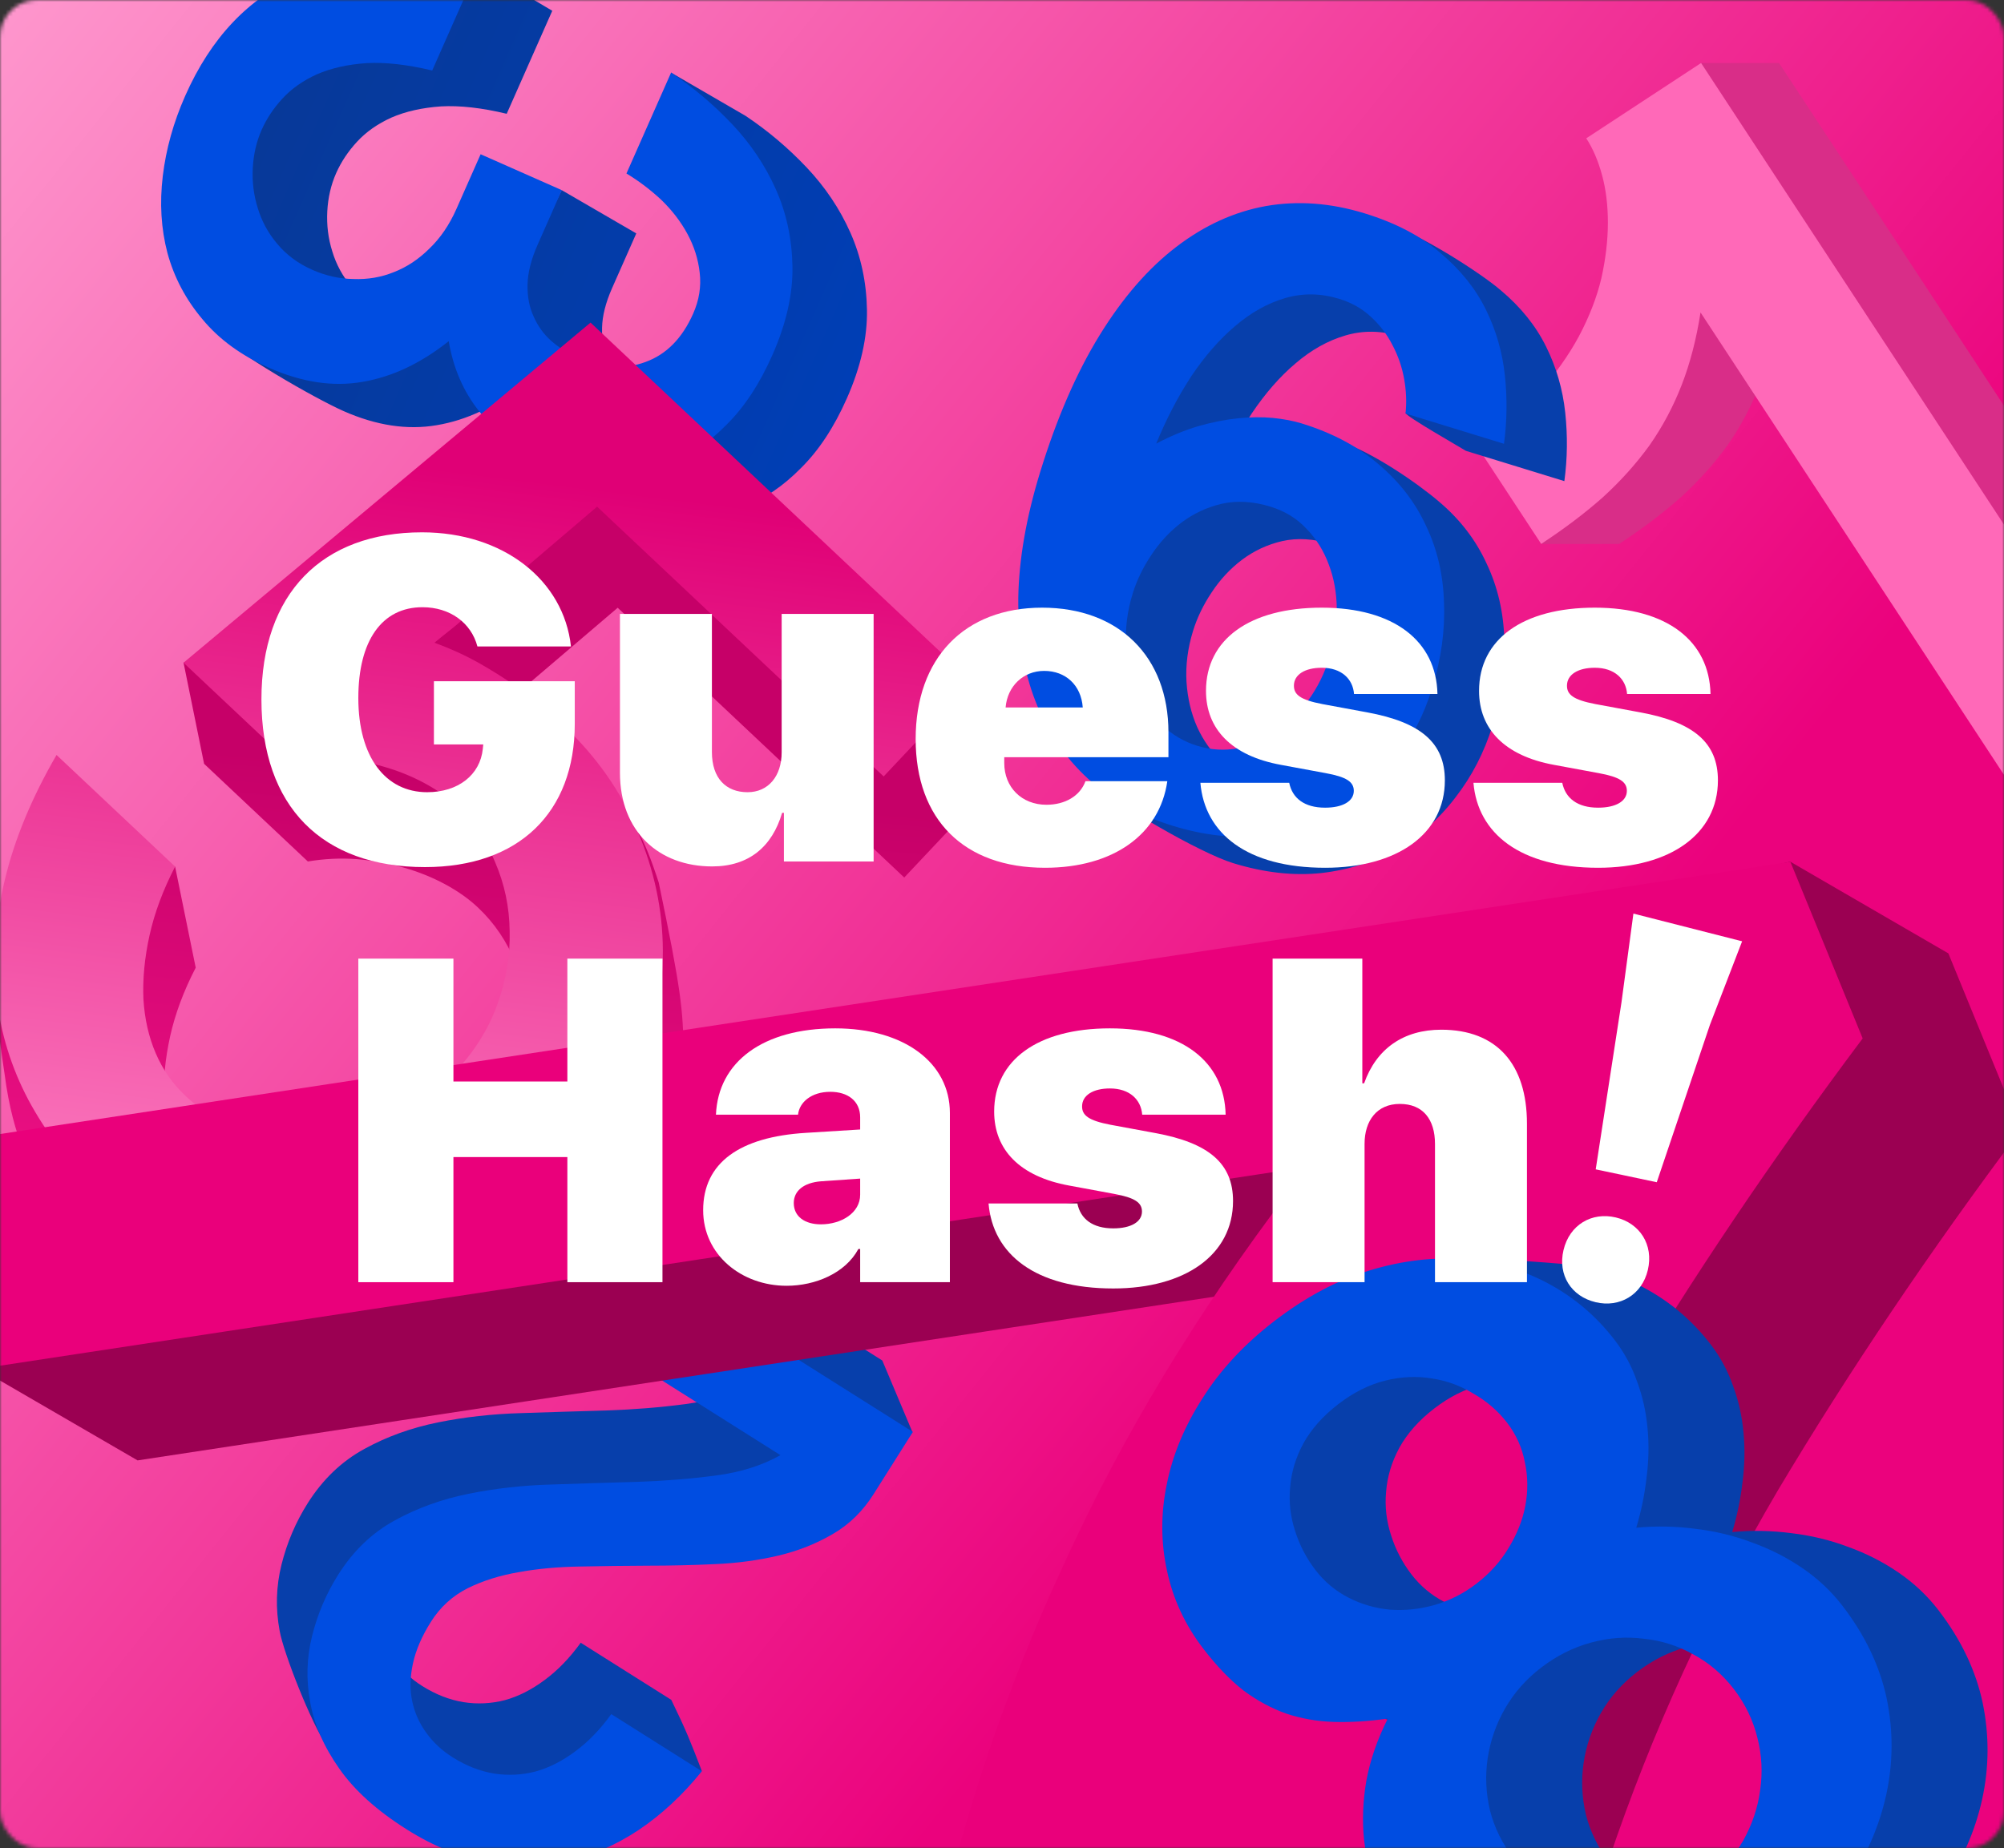 <svg width="542" height="500" viewBox="0 0 542 500" fill="none" xmlns="http://www.w3.org/2000/svg">
<rect x="0" y="0" width="542" height="500" fill="#333333" stroke="none"/>
<mask id="mask0" mask-type="alpha" maskUnits="userSpaceOnUse" x="0" y="0" width="542" height="500">
<rect width="542" height="500" rx="10" fill="#C4C4C4"/>
</mask>
<g mask="url(#mask0)">
<rect width="542" height="500" rx="10" fill="url(#paint0_linear)"/>
<rect x="-22" y="-17.987" width="586" height="535.974" rx="10" fill="url(#paint1_linear)"/>
<path d="M566.194 214.36L545.114 214.36L481.009 84.525C479.888 91.731 478.195 98.255 475.93 104.096C473.665 109.938 470.769 115.385 467.24 120.438C463.654 125.404 459.449 130.091 454.627 134.5C449.747 138.821 444.175 143.037 437.912 147.146L416.825 147.146L420.361 120.396C426.973 116.059 432.562 111.396 437.129 106.408C441.639 101.334 445.299 96.195 448.107 90.993C450.946 85.646 452.975 80.394 454.197 75.238C455.361 69.995 455.945 65.007 455.951 60.274C455.957 55.541 455.426 51.223 454.358 47.32C453.291 43.416 451.872 40.116 450.103 37.419L460.039 17.044L481.159 17.043L597.25 193.984L566.194 214.36Z" fill="#D92D88"/>
<path d="M545.109 214.36L459.924 84.525C458.803 91.731 457.111 98.255 454.846 104.096C452.581 109.938 449.684 115.385 446.155 120.438C442.569 125.404 438.364 130.091 433.542 134.5C428.662 138.821 423.09 143.037 416.827 147.146L399.276 120.396C405.888 116.058 411.477 111.396 416.044 106.408C420.554 101.334 424.214 96.195 427.022 90.993C429.861 85.646 431.891 80.394 433.112 75.238C434.276 69.994 434.861 65.006 434.867 60.274C434.873 55.541 434.342 51.223 433.274 47.319C432.206 43.416 430.787 40.116 429.018 37.419L460.074 17.043L576.165 193.984L545.109 214.36Z" fill="#FF69B8"/>
<path d="M201.653 31.346C207.671 35.367 213.18 40.025 218.182 45.319C223.183 50.612 227.116 56.477 229.982 62.911C232.847 69.345 234.345 76.308 234.477 83.799C234.608 91.291 232.796 99.282 229.041 107.774C225.587 115.584 221.448 121.867 216.625 126.623C211.845 131.489 206.666 135 201.089 137.157C195.512 139.313 189.688 140.183 183.619 139.764C177.624 139.38 171.633 137.863 165.643 135.214C159.198 132.363 139.708 121.77 135.481 116.365C131.296 111.069 142.741 111.261 141.507 104.007C133.959 110.006 126.171 113.678 118.143 115.022C110.191 116.4 101.779 115.128 92.909 111.205C85.402 107.885 62.973 95.126 58.485 89.697C53.963 84.343 67.236 86.752 65.44 80.156C63.719 73.593 63.298 66.654 64.177 59.337C65.056 52.021 59.589 45.445 62.74 38.318C69.715 22.547 87.397 11.137 100.822 5.381C108.431 2.117 119.809 -8.679 129.19 -8.77C137.043 -4.223 140.727 -2.278 149.366 2.918L137.043 30.782C130.322 29.17 124.408 28.503 119.299 28.782C114.156 29.136 109.676 30.146 105.857 31.811C102.114 33.51 99.025 35.679 96.589 38.318C94.152 40.957 92.264 43.793 90.922 46.826C89.514 50.01 88.712 53.463 88.517 57.184C88.322 60.905 88.77 64.503 89.862 67.977C90.921 71.528 92.669 74.748 95.107 77.639C97.588 80.64 100.761 82.995 104.628 84.706C108.267 86.315 111.981 87.142 115.769 87.185C119.599 87.338 123.226 86.721 126.65 85.335C130.149 83.981 133.352 81.863 136.259 78.979C139.242 76.128 141.69 72.542 143.601 68.22L151.919 51.436L172.09 63.143L165.551 77.928C163.807 81.87 162.9 85.458 162.831 88.69C162.761 91.923 163.305 94.792 164.462 97.299C165.587 99.881 167.156 102.071 169.172 103.868C171.262 105.7 173.559 107.169 176.061 108.275C182.885 111.293 189.123 111.74 194.776 109.617C200.395 107.57 204.68 103.21 207.631 96.538C209.24 92.899 209.827 89.215 209.391 85.487C208.997 81.868 207.905 78.393 206.114 75.063C204.324 71.733 201.97 68.652 199.052 65.821C196.101 63.065 192.944 60.672 189.582 58.641L181.456 19.624L201.653 31.346Z" fill="url(#paint2_linear)"/>
<path d="M181.503 19.64C187.52 23.661 193.029 28.319 198.031 33.613C203.032 38.907 206.965 44.771 209.831 51.205C212.696 57.639 214.194 64.602 214.326 72.094C214.458 79.585 212.645 87.577 208.89 96.069C205.436 103.878 201.298 110.161 196.475 114.917C191.694 119.783 186.515 123.294 180.938 125.451C175.361 127.607 169.538 128.477 163.468 128.058C157.474 127.674 151.482 126.157 145.492 123.508C139.047 120.658 133.711 116.53 129.484 111.125C125.3 105.83 122.59 99.555 121.356 92.302C113.808 98.3 106.02 101.972 97.992 103.316C90.04 104.695 81.629 103.422 72.758 99.499C65.251 96.179 59.254 91.805 54.766 86.375C50.245 81.021 47.086 75.046 45.289 68.45C43.568 61.887 43.147 54.948 44.026 47.631C44.905 40.315 46.921 33.093 50.073 25.966C57.047 10.195 67.247 -0.568 80.671 -6.325C94.095 -12.082 110.276 -12.903 129.215 -8.788L116.892 19.076C110.172 17.464 104.257 16.797 99.148 17.076C94.006 17.43 89.525 18.44 85.706 20.105C81.964 21.804 78.874 23.973 76.438 26.612C74.002 29.251 72.113 32.087 70.772 35.12C69.363 38.305 68.561 41.757 68.366 45.478C68.171 49.199 68.619 52.797 69.712 56.271C70.77 59.822 72.519 63.042 74.957 65.934C77.437 68.934 80.61 71.29 84.477 73C88.117 74.609 91.83 75.436 95.618 75.48C99.448 75.632 103.075 75.016 106.499 73.629C109.998 72.276 113.201 70.157 116.109 67.273C119.092 64.422 121.539 60.836 123.45 56.514L129.989 41.729L151.939 51.437L145.4 66.222C143.656 70.165 142.75 73.752 142.68 76.984C142.61 80.217 143.154 83.087 144.312 85.593C145.436 88.175 147.006 90.365 149.021 92.163C151.112 93.994 153.408 95.463 155.91 96.569C162.734 99.587 168.972 100.035 174.625 97.911C180.244 95.864 184.529 91.504 187.48 84.832C189.09 81.193 189.676 77.509 189.24 73.781C188.846 70.162 187.754 66.688 185.964 63.357C184.173 60.027 181.819 56.947 178.901 54.115C175.95 51.359 172.793 48.966 169.431 46.935L181.503 19.64Z" fill="#004DE1"/>
<path d="M181.555 459.863C185.752 468.499 186.749 471.165 189.814 479.106C187.997 480.149 184.508 481.53 181.907 483.279C175.598 487.472 151.602 482.771 144.74 484.266C137.878 485.762 130.837 485.829 123.616 484.468C116.286 483.131 108.993 480.174 101.735 475.595C93.672 470.508 92.537 478.26 88.444 472.39C84.283 466.477 76.719 447.271 75.641 441.237C74.496 435.159 74.665 429.159 76.147 423.236C77.629 417.313 79.981 411.799 83.203 406.691C87.273 400.241 92.385 395.339 98.539 391.988C104.583 388.662 111.213 386.268 118.428 384.808C125.644 383.348 133.172 382.508 141.014 382.288C148.789 382.026 156.454 381.789 164.01 381.577C171.498 381.322 178.626 380.746 185.392 379.848C192.049 378.975 197.856 377.142 202.811 374.35L140.128 348.879L131.85 329.582L144.887 308.919L238.628 368.059L246.78 387.433C243.855 392.069 221.404 393.126 216.971 395.684C212.497 398.31 207.608 400.252 202.305 401.51C196.893 402.792 191.192 403.564 185.203 403.825C179.104 404.111 173.001 404.253 166.895 404.253C160.68 404.277 154.62 404.353 148.715 404.479C142.744 404.564 137.212 405.067 132.122 405.988C126.964 406.868 122.338 408.318 118.245 410.339C114.109 412.427 110.791 415.453 108.289 419.418C105.83 423.315 104.206 427.082 103.416 430.717C102.625 434.352 102.556 437.737 103.209 440.873C103.861 444.009 105.146 446.886 107.063 449.505C108.914 452.082 111.283 454.281 114.173 456.104C117.802 458.394 121.531 459.854 125.36 460.485C129.122 461.073 132.854 460.891 136.555 459.938C140.189 458.943 143.781 457.122 147.329 454.476C150.835 451.896 154.079 448.541 157.061 444.41L181.555 459.863Z" fill="#073FAB"/>
<path d="M189.82 479.176C184.647 485.589 178.961 490.879 172.762 495.047C166.453 499.24 159.867 502.084 153.005 503.58C146.144 505.075 139.102 505.142 131.882 503.781C124.552 502.444 117.258 499.487 110.001 494.908C101.937 489.821 95.859 484.342 91.765 478.471C87.604 472.558 84.985 466.585 83.907 460.55C82.762 454.473 82.93 448.473 84.412 442.55C85.894 436.627 88.246 431.112 91.469 426.005C95.538 419.554 100.65 414.653 106.804 411.301C112.848 407.975 119.478 405.581 126.694 404.121C133.909 402.661 141.438 401.821 149.28 401.602C157.055 401.34 164.72 401.102 172.275 400.89C179.763 400.635 186.891 400.059 193.658 399.161C200.315 398.288 206.121 396.456 211.077 393.664L140.116 348.895L153.152 328.232L246.893 387.372L236.273 404.205C233.348 408.842 229.669 412.439 225.237 414.998C220.762 417.623 215.873 419.565 210.571 420.823C205.158 422.105 199.457 422.877 193.468 423.138C187.369 423.424 181.267 423.567 175.161 423.566C168.945 423.59 162.885 423.666 156.981 423.793C151.009 423.877 145.478 424.38 140.387 425.302C135.229 426.181 130.603 427.631 126.51 429.652C122.374 431.74 119.056 434.767 116.555 438.731C114.096 442.629 112.471 446.395 111.681 450.03C110.891 453.665 110.822 457.05 111.474 460.186C112.126 463.322 113.411 466.199 115.329 468.818C117.179 471.395 119.549 473.594 122.438 475.417C126.067 477.707 129.796 479.167 133.626 479.798C137.388 480.386 141.12 480.204 144.821 479.251C148.455 478.256 152.046 476.435 155.595 473.789C159.101 471.21 162.345 467.854 165.327 463.723L189.82 479.176Z" fill="#004DE1"/>
<path d="M55.2 206.633L49.645 179.295L165.289 114.618L263.016 184.539L268.586 211.884L244.562 237.397L167.056 164.416L138.918 188.409C137.347 189.721 135.906 190.893 134.597 191.927C133.374 192.869 132.151 193.81 130.929 194.752C129.795 195.777 128.573 196.807 127.264 197.841C126.041 198.782 124.644 199.909 123.073 201.22C127.321 202.778 131.263 204.571 134.899 206.6C138.624 208.713 141.953 210.8 144.885 212.863C147.905 215.01 150.484 217.002 152.62 218.839C154.845 220.76 156.626 222.349 157.962 223.608C166.643 221.97 169.681 212.6 178.158 238.744C184.214 267.778 184.798 273.468 184.838 284.492C184.878 295.517 182.757 306.426 178.477 317.219C174.372 328.004 168.099 337.88 159.655 346.846C151.909 355.074 142.955 361.816 132.795 367.072C122.811 372.321 112.184 375.395 100.916 376.295C89.824 377.187 78.305 375.497 66.36 371.225C54.592 366.945 43.05 359.478 31.736 348.824C24.074 341.61 17.902 333.618 13.218 324.848C8.624 316.161 3.618 308.804 1.243 290.574C-5.601 245.336 4.242 276.458 6.846 265.481C9.451 254.505 14.122 243.207 20.86 231.589L47.359 234.444L52.932 261.788C49.657 268.122 47.349 274.32 46.01 280.384C44.67 286.447 44.12 292.208 44.36 297.665C44.687 303.031 45.8 307.916 47.702 312.323C49.603 316.729 52.247 320.527 55.632 323.714C60.532 328.328 66.078 331.631 72.269 333.624C78.549 335.701 84.946 336.493 91.461 336C98.063 335.415 104.562 333.6 110.959 330.554C117.444 327.417 123.297 323.075 128.519 317.528C133.829 311.889 137.679 305.748 140.069 299.104C142.459 292.46 143.572 285.835 143.407 279.227C143.332 272.703 142.026 266.503 139.491 260.628C137.132 254.744 133.725 249.705 129.27 245.51C126.776 243.161 123.8 241.057 120.342 239.196C116.884 237.335 113.165 235.839 109.187 234.709C105.209 233.579 100.971 232.815 96.472 232.416C92.063 232.101 87.659 232.314 83.262 233.057L55.2 206.633Z" fill="url(#paint3_linear)"/>
<path d="M49.633 179.286L159.723 87.271L263.019 184.537L238.996 210.05L161.49 137.069L133.351 161.062C131.78 162.374 130.34 163.546 129.03 164.58C127.807 165.522 126.585 166.463 125.362 167.405C124.228 168.43 123.007 169.46 121.697 170.494C120.474 171.435 119.078 172.561 117.507 173.873C121.754 175.431 125.696 177.224 129.332 179.253C133.058 181.365 136.386 183.453 139.318 185.516C142.339 187.663 144.917 189.655 147.053 191.492C149.278 193.413 151.059 195.002 152.395 196.26C161.304 204.649 167.979 214.161 172.42 224.795C176.948 235.337 179.232 246.12 179.271 257.145C179.311 268.17 177.191 279.079 172.91 289.872C168.806 300.657 162.532 310.533 154.089 319.499C146.342 327.726 137.388 334.468 127.228 339.725C117.244 344.974 106.618 348.048 95.349 348.948C84.257 349.839 72.739 348.149 60.794 343.878C49.025 339.598 37.483 332.131 26.169 321.477C18.508 314.263 12.335 306.271 7.651 297.501C3.057 288.814 0.173 279.471 -1 269.472C-2.085 259.557 -1.325 249.111 1.28 238.134C3.884 227.158 8.555 215.86 15.293 204.242L47.365 234.441C44.09 240.775 41.783 246.973 40.443 253.037C39.104 259.1 38.554 264.861 38.793 270.318C39.12 275.684 40.234 280.569 42.135 284.976C44.037 289.382 46.68 293.179 50.066 296.367C54.965 300.981 60.511 304.284 66.702 306.277C72.982 308.354 79.38 309.146 85.894 308.653C92.496 308.068 98.996 306.252 105.393 303.207C111.877 300.07 117.73 295.728 122.953 290.181C128.262 284.542 132.112 278.401 134.502 271.757C136.893 265.113 138.005 258.488 137.841 251.88C137.765 245.356 136.459 239.156 133.924 233.281C131.565 227.397 128.158 222.358 123.704 218.163C121.209 215.814 118.233 213.71 114.775 211.849C111.317 209.988 107.599 208.492 103.62 207.362C99.642 206.232 95.404 205.468 90.905 205.069C86.496 204.753 82.093 204.967 77.696 205.71L49.633 179.286Z" fill="url(#paint4_linear)"/>
<path d="M293.049 755.378C284.97 750.577 267.514 741 250.308 730.662C248.175 709.276 284.332 670.958 284.455 649.73C284.921 614.461 289.069 579.541 296.897 544.97C304.989 510.131 317.157 475.694 333.4 441.659C349.555 407.411 370.575 373.671 396.46 340.441L37.209 395.082L-5.479 370.299L13.063 336.08L484.195 233.111L526.955 257.919L546.507 305.698C521.938 338.501 500.042 371.011 480.821 403.228C461.95 435.392 446.715 468.705 435.117 503.169C423.432 537.419 416.084 573.62 413.074 611.774C410.063 649.927 412.485 691.342 420.339 736.018L293.049 755.378Z" fill="#9B0052"/>
<path d="M250.32 730.602C244.387 695.171 241.523 659.955 241.726 624.954C242.192 589.685 246.339 554.765 254.168 520.194C262.26 485.355 274.427 450.918 290.67 416.883C306.826 382.635 327.846 348.895 353.73 315.665L-5.52 370.306L-29.666 311.304L484.225 233.143L503.778 280.922C479.209 313.725 457.313 346.235 438.091 378.452C419.22 410.616 403.986 443.929 392.388 478.393C380.703 512.643 373.355 548.844 370.345 586.998C367.334 625.151 369.756 666.566 377.609 711.242L250.32 730.602Z" fill="#EA007B"/>
<path d="M406.097 526.393C403.089 522.479 400.614 518.223 398.669 513.624C396.744 508.878 395.479 503.957 394.873 498.86C394.351 493.698 394.562 488.371 395.506 482.878C396.533 477.32 398.463 471.731 401.296 466.11C396.032 466.844 391.162 467.143 386.687 467.006C382.211 466.869 377.928 466.121 373.837 464.762C369.829 463.338 365.982 461.261 362.295 458.532C358.627 455.655 355.002 451.885 351.418 447.221C346.491 440.809 343.216 433.79 341.593 426.163C339.907 418.452 339.879 410.66 341.509 402.785C343.075 394.826 346.303 387.048 351.193 379.45C356.018 371.768 362.511 364.792 370.672 358.521C379.166 351.994 371.177 344.484 379.906 341.882C388.718 339.217 413.836 341.18 422.057 341.882C430.214 342.501 437.791 344.692 444.788 348.454C451.785 352.216 457.747 357.303 462.674 363.715C465.298 367.13 467.316 370.876 468.729 374.956C470.226 378.972 471.168 383.214 471.556 387.684C471.964 392.006 471.869 396.45 471.271 401.015C470.757 405.516 469.832 410.001 468.498 414.47C473.807 413.967 479.112 414.063 484.413 414.757C489.798 415.387 494.917 416.619 499.77 418.453C504.706 420.222 509.27 422.543 513.463 425.413C517.655 428.284 521.255 431.676 524.263 435.59C530.406 443.585 534.401 451.972 536.247 460.751C538.029 469.448 537.983 478.092 536.109 486.684C534.235 495.277 530.603 503.564 525.214 511.546C519.844 519.381 512.996 526.498 504.668 532.897C496.507 539.168 488.046 544.014 479.285 547.435C470.524 550.857 461.846 552.492 453.253 552.34C444.596 552.105 421.927 551.563 413.855 547.435C405.866 543.244 412.816 535.137 406.097 526.393ZM435.326 503.932C438.398 507.929 442.059 511.142 446.309 513.571C450.579 515.853 455.07 517.302 459.783 517.919C464.578 518.473 469.375 518.164 474.171 516.995C478.904 515.742 483.31 513.548 487.391 510.413C491.554 507.213 494.892 503.456 497.405 499.142C499.853 494.744 501.386 490.189 502.003 485.476C502.703 480.7 502.459 475.987 501.27 471.338C500.101 466.541 497.98 462.144 494.909 458.147C491.837 454.15 488.167 451.01 483.897 448.729C479.71 446.383 475.251 444.975 470.519 444.505C465.807 443.888 461.043 444.238 456.227 445.555C451.411 446.872 446.921 449.13 442.757 452.329C438.677 455.465 435.422 459.158 432.993 463.408C430.564 467.659 429 472.172 428.299 476.949C427.618 481.578 427.83 486.249 428.936 490.962C430.125 495.612 432.255 499.935 435.326 503.932ZM381.732 425.914C384.164 429.078 387.133 431.564 390.642 433.372C394.15 435.179 397.901 436.27 401.897 436.643C405.828 436.933 409.814 436.519 413.855 435.4C417.98 434.218 421.791 432.283 425.288 429.595C428.869 426.844 431.762 423.628 433.966 419.947C436.254 416.202 437.764 412.393 438.496 408.519C439.247 404.498 439.201 400.56 438.358 396.705C437.598 392.786 436.002 389.244 433.57 386.08C431.138 382.916 428.146 380.314 424.594 378.276C421.06 376.091 417.273 374.696 413.233 374.092C409.129 373.405 404.909 373.602 400.574 374.682C396.238 375.762 392.03 377.869 387.95 381.005C383.786 384.204 380.624 387.76 378.464 391.671C376.388 395.518 375.195 399.481 374.885 403.56C374.512 407.555 374.968 411.51 376.253 415.423C377.474 419.252 379.3 422.75 381.732 425.914Z" fill="#073FAB"/>
<path d="M380.141 525.217C377.133 521.303 374.657 517.047 372.713 512.449C370.788 507.703 369.523 502.781 368.917 497.684C368.394 492.523 368.605 487.195 369.549 481.702C370.577 476.144 372.507 470.555 375.34 464.935C370.076 465.669 365.206 465.967 360.73 465.83C356.255 465.694 351.971 464.946 347.88 463.586C343.872 462.162 340.025 460.086 336.338 457.356C332.671 454.479 329.045 450.709 325.462 446.046C320.534 439.634 317.26 432.614 315.637 424.987C313.95 417.277 313.922 409.484 315.553 401.609C317.119 393.651 320.347 385.872 325.236 378.274C330.062 370.593 336.555 363.616 344.716 357.345C353.21 350.818 361.821 346.254 370.55 343.652C379.362 340.986 387.879 340.005 396.101 340.707C404.258 341.326 411.835 343.516 418.832 347.278C425.829 351.04 431.791 356.128 436.718 362.54C439.342 365.954 441.36 369.701 442.773 373.78C444.269 377.796 445.212 382.039 445.6 386.508C446.008 390.831 445.913 395.274 445.315 399.84C444.8 404.341 443.876 408.826 442.542 413.295C447.85 412.791 453.155 412.887 458.457 413.581C463.842 414.211 468.961 415.443 473.813 417.277C478.749 419.047 483.314 421.367 487.506 424.238C491.699 427.109 495.299 430.501 498.307 434.415C504.45 442.409 508.444 450.796 510.29 459.576C512.072 468.272 512.027 476.917 510.152 485.509C508.278 494.101 504.647 502.388 499.258 510.37C493.888 518.205 487.039 525.322 478.712 531.721C470.551 537.992 462.09 542.838 453.329 546.26C444.567 549.681 435.89 551.316 427.297 551.164C418.64 550.929 410.275 548.748 402.203 544.62C394.214 540.429 386.86 533.961 380.141 525.217ZM409.37 502.757C412.441 506.754 416.102 509.967 420.353 512.396C424.623 514.677 429.114 516.127 433.826 516.744C438.622 517.297 443.418 516.989 448.215 515.819C452.947 514.567 457.354 512.373 461.434 509.237C465.598 506.038 468.936 502.281 471.448 497.966C473.897 493.568 475.429 489.013 476.046 484.301C476.747 479.524 476.503 474.811 475.314 470.162C474.144 465.365 472.024 460.969 468.952 456.971C465.881 452.974 462.21 449.835 457.94 447.553C453.754 445.207 449.295 443.8 444.563 443.33C439.851 442.713 435.086 443.063 430.271 444.379C425.455 445.696 420.965 447.954 416.801 451.154C412.721 454.289 409.466 457.982 407.037 462.233C404.608 466.483 403.043 470.997 402.343 475.773C401.662 480.402 401.874 485.073 402.98 489.787C404.168 494.436 406.298 498.759 409.37 502.757ZM355.776 424.738C358.207 427.903 361.177 430.389 364.685 432.196C368.193 434.004 371.945 435.094 375.94 435.467C379.872 435.758 383.858 435.343 387.899 434.225C392.023 433.042 395.834 431.107 399.332 428.42C402.913 425.668 405.805 422.452 408.01 418.771C410.298 415.026 411.807 411.217 412.539 407.344C413.291 403.323 413.245 399.385 412.401 395.53C411.641 391.611 410.045 388.069 407.614 384.904C405.182 381.74 402.19 379.139 398.637 377.101C395.104 374.915 391.317 373.521 387.277 372.917C383.173 372.23 378.953 372.426 374.617 373.506C370.282 374.586 366.074 376.694 361.993 379.829C357.83 383.029 354.668 386.584 352.508 390.495C350.431 394.343 349.238 398.306 348.929 402.384C348.556 406.38 349.011 410.334 350.297 414.247C351.518 418.077 353.344 421.574 355.776 424.738Z" fill="#004DE1"/>
<path d="M396.467 121.966C395.064 121.068 380.167 112.596 380.188 111.753C380.244 109.521 396.507 114.943 396.091 112.612C395.517 109.399 394.462 106.342 392.926 103.441C391.468 100.564 389.52 98.013 387.082 95.788C384.722 93.588 381.878 91.976 378.55 90.952C373.557 89.416 368.677 89.347 363.911 90.744C359.144 92.14 354.639 94.658 350.397 98.298C346.179 101.859 342.232 106.37 338.557 111.832C334.961 117.319 331.786 123.412 329.031 130.112C332.865 128.082 336.645 126.512 340.369 125.402C344.173 124.316 347.775 123.603 351.177 123.261C354.578 122.919 357.712 122.885 360.577 123.159C363.521 123.457 360.392 118.886 362.611 119.569C370.932 122.128 383.614 130.895 389.235 135.747C394.881 140.519 399.155 146.084 402.057 152.442C405.063 158.745 406.667 165.657 406.869 173.18C407.175 180.647 406.109 188.344 403.672 196.269C401.454 203.48 398.117 209.958 393.661 215.7C389.285 221.468 384.043 226.101 377.936 229.601C371.828 233.101 364.995 235.293 357.436 236.178C349.901 236.984 341.934 236.094 333.533 233.511C324.499 230.732 301.978 217.629 295.68 211.876C289.461 206.146 299.603 208.025 296.396 199.838C293.188 191.652 291.633 182.325 291.729 171.859C291.905 161.416 293.881 150.053 297.659 137.769C302.12 123.267 307.471 110.946 313.712 100.808C319.953 90.669 326.874 82.692 334.475 76.876C342.076 71.059 350.146 67.382 358.686 65.845C367.306 64.332 366.625 58.007 375.818 60.835C384.219 63.418 400.643 73.978 405.916 78.55C411.293 83.066 415.372 88.138 418.152 93.764C420.933 99.39 422.659 105.342 423.33 111.621C424.001 117.9 423.923 124.078 423.095 130.156L396.467 121.966ZM340.187 211.876C343.833 212.997 347.497 213.213 351.178 212.523C354.86 211.834 358.301 210.377 361.501 208.151C364.781 205.95 367.652 203.103 370.114 199.61C372.656 196.141 374.609 192.188 375.974 187.75C377.29 183.47 377.923 179.154 377.874 174.802C377.825 170.449 377.102 166.453 375.706 162.814C374.334 159.096 372.331 155.878 369.697 153.159C367.088 150.361 363.841 148.365 359.958 147.171C355.282 145.733 350.896 145.468 346.8 146.377C342.783 147.31 339.138 149.008 335.864 151.472C332.695 153.88 329.97 156.815 327.691 160.278C325.436 163.662 323.76 167.136 322.663 170.703C321.225 175.378 320.637 179.969 320.9 184.474C321.187 188.899 322.147 192.968 323.781 196.68C325.44 200.313 327.678 203.474 330.494 206.162C333.311 208.85 336.542 210.754 340.187 211.876Z" fill="#073FAB"/>
<path d="M380.139 111.868C380.462 108.844 380.336 105.726 379.763 102.513C379.19 99.301 378.135 96.244 376.598 93.343C375.141 90.465 373.193 87.915 370.754 85.69C368.395 83.489 365.551 81.877 362.222 80.854C357.23 79.318 352.35 79.249 347.583 80.645C342.816 82.042 338.312 84.56 334.069 88.2C329.851 91.76 325.905 96.272 322.23 101.734C318.634 107.221 315.458 113.314 312.704 120.014C316.538 117.983 320.317 116.413 324.042 115.303C327.845 114.218 331.448 113.504 334.85 113.162C338.251 112.821 341.384 112.787 344.249 113.061C347.194 113.359 349.776 113.849 351.995 114.532C360.316 117.091 367.287 120.797 372.908 125.648C378.553 130.421 382.827 135.986 385.73 142.344C388.736 148.646 390.34 155.559 390.542 163.081C390.847 170.549 389.782 178.245 387.344 186.17C385.126 193.382 381.789 199.859 377.334 205.602C372.958 211.369 367.716 216.003 361.608 219.503C355.5 223.002 348.667 225.195 341.108 226.08C333.574 226.885 325.606 225.996 317.206 223.412C308.171 220.634 300.505 216.367 294.207 210.614C287.989 204.884 283.276 197.926 280.068 189.74C276.861 181.553 275.305 172.227 275.402 161.76C275.577 151.318 277.554 139.955 281.332 127.671C285.793 113.168 291.143 100.848 297.384 90.709C303.625 80.571 310.546 72.594 318.147 66.777C325.748 60.961 333.819 57.284 342.359 55.747C350.978 54.234 359.885 54.891 369.078 57.719C377.478 60.303 384.315 63.88 389.589 68.451C394.966 72.968 399.045 78.039 401.825 83.665C404.605 89.291 406.331 95.244 407.003 101.523C407.674 107.801 407.595 113.98 406.767 120.057L380.139 111.868ZM323.86 201.777C327.505 202.898 331.169 203.114 334.851 202.425C338.533 201.736 341.974 200.278 345.174 198.053C348.453 195.852 351.324 193.005 353.786 189.512C356.328 186.043 358.281 182.089 359.646 177.651C360.963 173.372 361.596 169.056 361.547 164.703C361.497 160.351 360.775 156.355 359.378 152.716C358.006 148.998 356.003 145.779 353.369 143.061C350.76 140.263 347.514 138.267 343.631 137.073C338.955 135.634 334.569 135.37 330.472 136.279C326.455 137.212 322.81 138.91 319.537 141.373C316.367 143.781 313.643 146.717 311.363 150.18C309.108 153.563 307.432 157.038 306.335 160.604C304.897 165.28 304.31 169.87 304.572 174.375C304.859 178.801 305.82 182.87 307.454 186.582C309.113 190.215 311.35 193.375 314.167 196.063C316.983 198.751 320.214 200.656 323.86 201.777Z" fill="#004DE1"/>
</g>
<path d="M155.451 195.814V184.288H117.356V201.395H130.701L130.58 202.608C129.852 209.645 123.907 214.316 115.536 214.316C104.253 214.316 96.913 204.792 96.913 188.838C96.913 173.248 103.343 164.27 114.262 164.27C121.663 164.27 127.425 168.456 129.124 174.886H154.42C152.479 156.93 136.1 144.009 114.141 144.009C87.146 144.009 70.707 160.509 70.707 189.202C70.707 218.259 87.146 234.577 114.929 234.577C140.346 234.577 155.451 219.775 155.451 195.814Z" fill="white"/>
<path d="M236.279 166.09H211.407V203.518C211.407 210.009 207.768 214.316 202.187 214.316C196.363 214.316 192.542 210.555 192.542 203.457V166.09H167.671V209.038C167.671 224.992 178.226 234.395 192.602 234.395C202.612 234.395 208.86 228.996 211.529 219.897H212.014V233.06H236.279V166.09Z" fill="white"/>
<path d="M293.57 211.343C292.114 215.347 288.049 217.713 283.014 217.713C276.342 217.713 271.61 212.981 271.61 206.43V204.853H316.014V198.119C316.014 177.616 302.608 164.391 281.862 164.391C260.812 164.391 247.649 178.04 247.649 199.939C247.649 221.716 260.691 234.759 282.651 234.759C301.031 234.759 313.648 225.781 315.711 211.343H293.57ZM282.408 181.498C288.231 181.498 292.417 185.38 292.842 191.386H271.974C272.459 185.623 276.766 181.498 282.408 181.498Z" fill="white"/>
<path d="M326.171 186.897C326.171 197.27 333.147 204.489 346.432 206.915L358.565 209.16C364.206 210.191 366.147 211.525 366.147 213.952C366.147 216.742 363.175 218.501 358.383 218.501C352.802 218.501 349.526 215.954 348.677 211.768H324.655C325.807 225.477 337.272 234.759 358.383 234.759C377.794 234.759 390.776 225.659 390.776 211.101C390.776 200.97 384.285 195.389 369.787 192.72L357.655 190.476C351.589 189.323 349.951 187.867 349.951 185.502C349.951 182.469 352.984 180.649 357.473 180.649C362.811 180.649 365.905 183.682 366.208 187.746H388.774C388.471 173.43 377.006 164.391 357.473 164.391C338 164.391 326.171 172.945 326.171 186.897Z" fill="white"/>
<path d="M400.023 186.897C400.023 197.27 406.999 204.489 420.284 206.915L432.416 209.16C438.058 210.191 439.999 211.525 439.999 213.952C439.999 216.742 437.026 218.501 432.234 218.501C426.653 218.501 423.378 215.954 422.528 211.768H398.506C399.659 225.477 411.124 234.759 432.234 234.759C451.646 234.759 464.627 225.659 464.627 211.101C464.627 200.97 458.137 195.389 443.638 192.72L431.506 190.476C425.44 189.323 423.802 187.867 423.802 185.502C423.802 182.469 426.835 180.649 431.324 180.649C436.662 180.649 439.756 183.682 440.059 187.746H462.625C462.322 173.43 450.857 164.391 431.324 164.391C411.852 164.391 400.023 172.945 400.023 186.897Z" fill="white"/>
<path d="M179.17 346.871V259.337H153.449V292.579H122.633V259.337H96.913V346.871H122.633V313.022H153.449V346.871H179.17Z" fill="white"/>
<path d="M212.742 347.842C220.507 347.842 228.635 344.445 232.154 337.893H232.639V346.871H256.903V301.072C256.903 287.484 244.468 278.203 225.905 278.203C206.373 278.203 194.24 287.241 193.634 301.557H215.836C216.2 298.16 219.475 295.37 224.571 295.37C229.242 295.37 232.639 297.796 232.639 302.285V305.561L217.959 306.471C200.064 307.563 190.176 314.539 190.176 327.399C190.176 339.471 200.549 347.842 212.742 347.842ZM222.023 331.221C217.656 331.221 214.683 329.097 214.683 325.458C214.683 322.182 217.352 319.938 222.084 319.574L232.639 318.846V323.213C232.639 328.127 227.543 331.221 222.023 331.221Z" fill="white"/>
<path d="M268.88 300.708C268.88 311.081 275.856 318.3 289.141 320.726L301.274 322.971C306.915 324.002 308.856 325.336 308.856 327.763C308.856 330.553 305.884 332.312 301.092 332.312C295.511 332.312 292.235 329.765 291.386 325.579H267.364C268.516 339.289 279.981 348.57 301.092 348.57C320.503 348.57 333.485 339.471 333.485 324.912C333.485 314.781 326.994 309.201 312.496 306.531L300.364 304.287C294.298 303.134 292.66 301.678 292.66 299.313C292.66 296.28 295.693 294.46 300.182 294.46C305.52 294.46 308.614 297.493 308.917 301.557H331.483C331.18 287.241 319.715 278.203 300.182 278.203C280.709 278.203 268.88 286.756 268.88 300.708Z" fill="white"/>
<path d="M344.188 346.871H369.059V309.443C369.059 303.195 372.395 298.645 378.583 298.645C384.831 298.645 388.107 302.77 388.107 309.504V346.871H412.978V303.984C412.978 287.908 404.849 278.567 389.805 278.567C379.614 278.567 372.274 283.662 368.938 293.065H368.452V259.337H344.188V346.871Z" fill="white"/>
<path d="M431.575 316.344L448.088 319.831L462.453 277.287L471.17 254.65L441.77 247.154L438.539 271.197L431.575 316.344ZM431.575 352.291C438.054 353.821 444.08 350.318 445.671 343.58C447.292 336.711 443.469 330.883 436.99 329.354C430.51 327.824 424.484 331.327 422.863 338.195C421.272 344.934 424.965 350.731 431.575 352.291Z" fill="white"/>
<defs>
<linearGradient id="paint0_linear" x1="-4.03961e-07" y1="-51.207" x2="271" y2="476.065" gradientUnits="userSpaceOnUse">
<stop stop-color="#654D5A"/>
<stop offset="1" stop-color="#250F1B"/>
</linearGradient>
<linearGradient id="paint1_linear" x1="398.739" y1="312.879" x2="-16.181" y2="-20.593" gradientUnits="userSpaceOnUse">
<stop stop-color="#EB027D"/>
<stop offset="1" stop-color="#FF9ED1"/>
</linearGradient>
<linearGradient id="paint2_linear" x1="230.147" y1="105.272" x2="71.38" y2="35.056" gradientUnits="userSpaceOnUse">
<stop stop-color="#003EB5"/>
<stop offset="1" stop-color="#073999"/>
</linearGradient>
<linearGradient id="paint3_linear" x1="130.621" y1="209.205" x2="113.903" y2="393.044" gradientUnits="userSpaceOnUse">
<stop stop-color="#C60068"/>
<stop offset="1" stop-color="#FF1992"/>
</linearGradient>
<linearGradient id="paint4_linear" x1="140.076" y1="129.2" x2="110.262" y2="366.171" gradientUnits="userSpaceOnUse">
<stop stop-color="#E00076"/>
<stop offset="1" stop-color="#FF8AC8"/>
</linearGradient>
</defs>
</svg>

